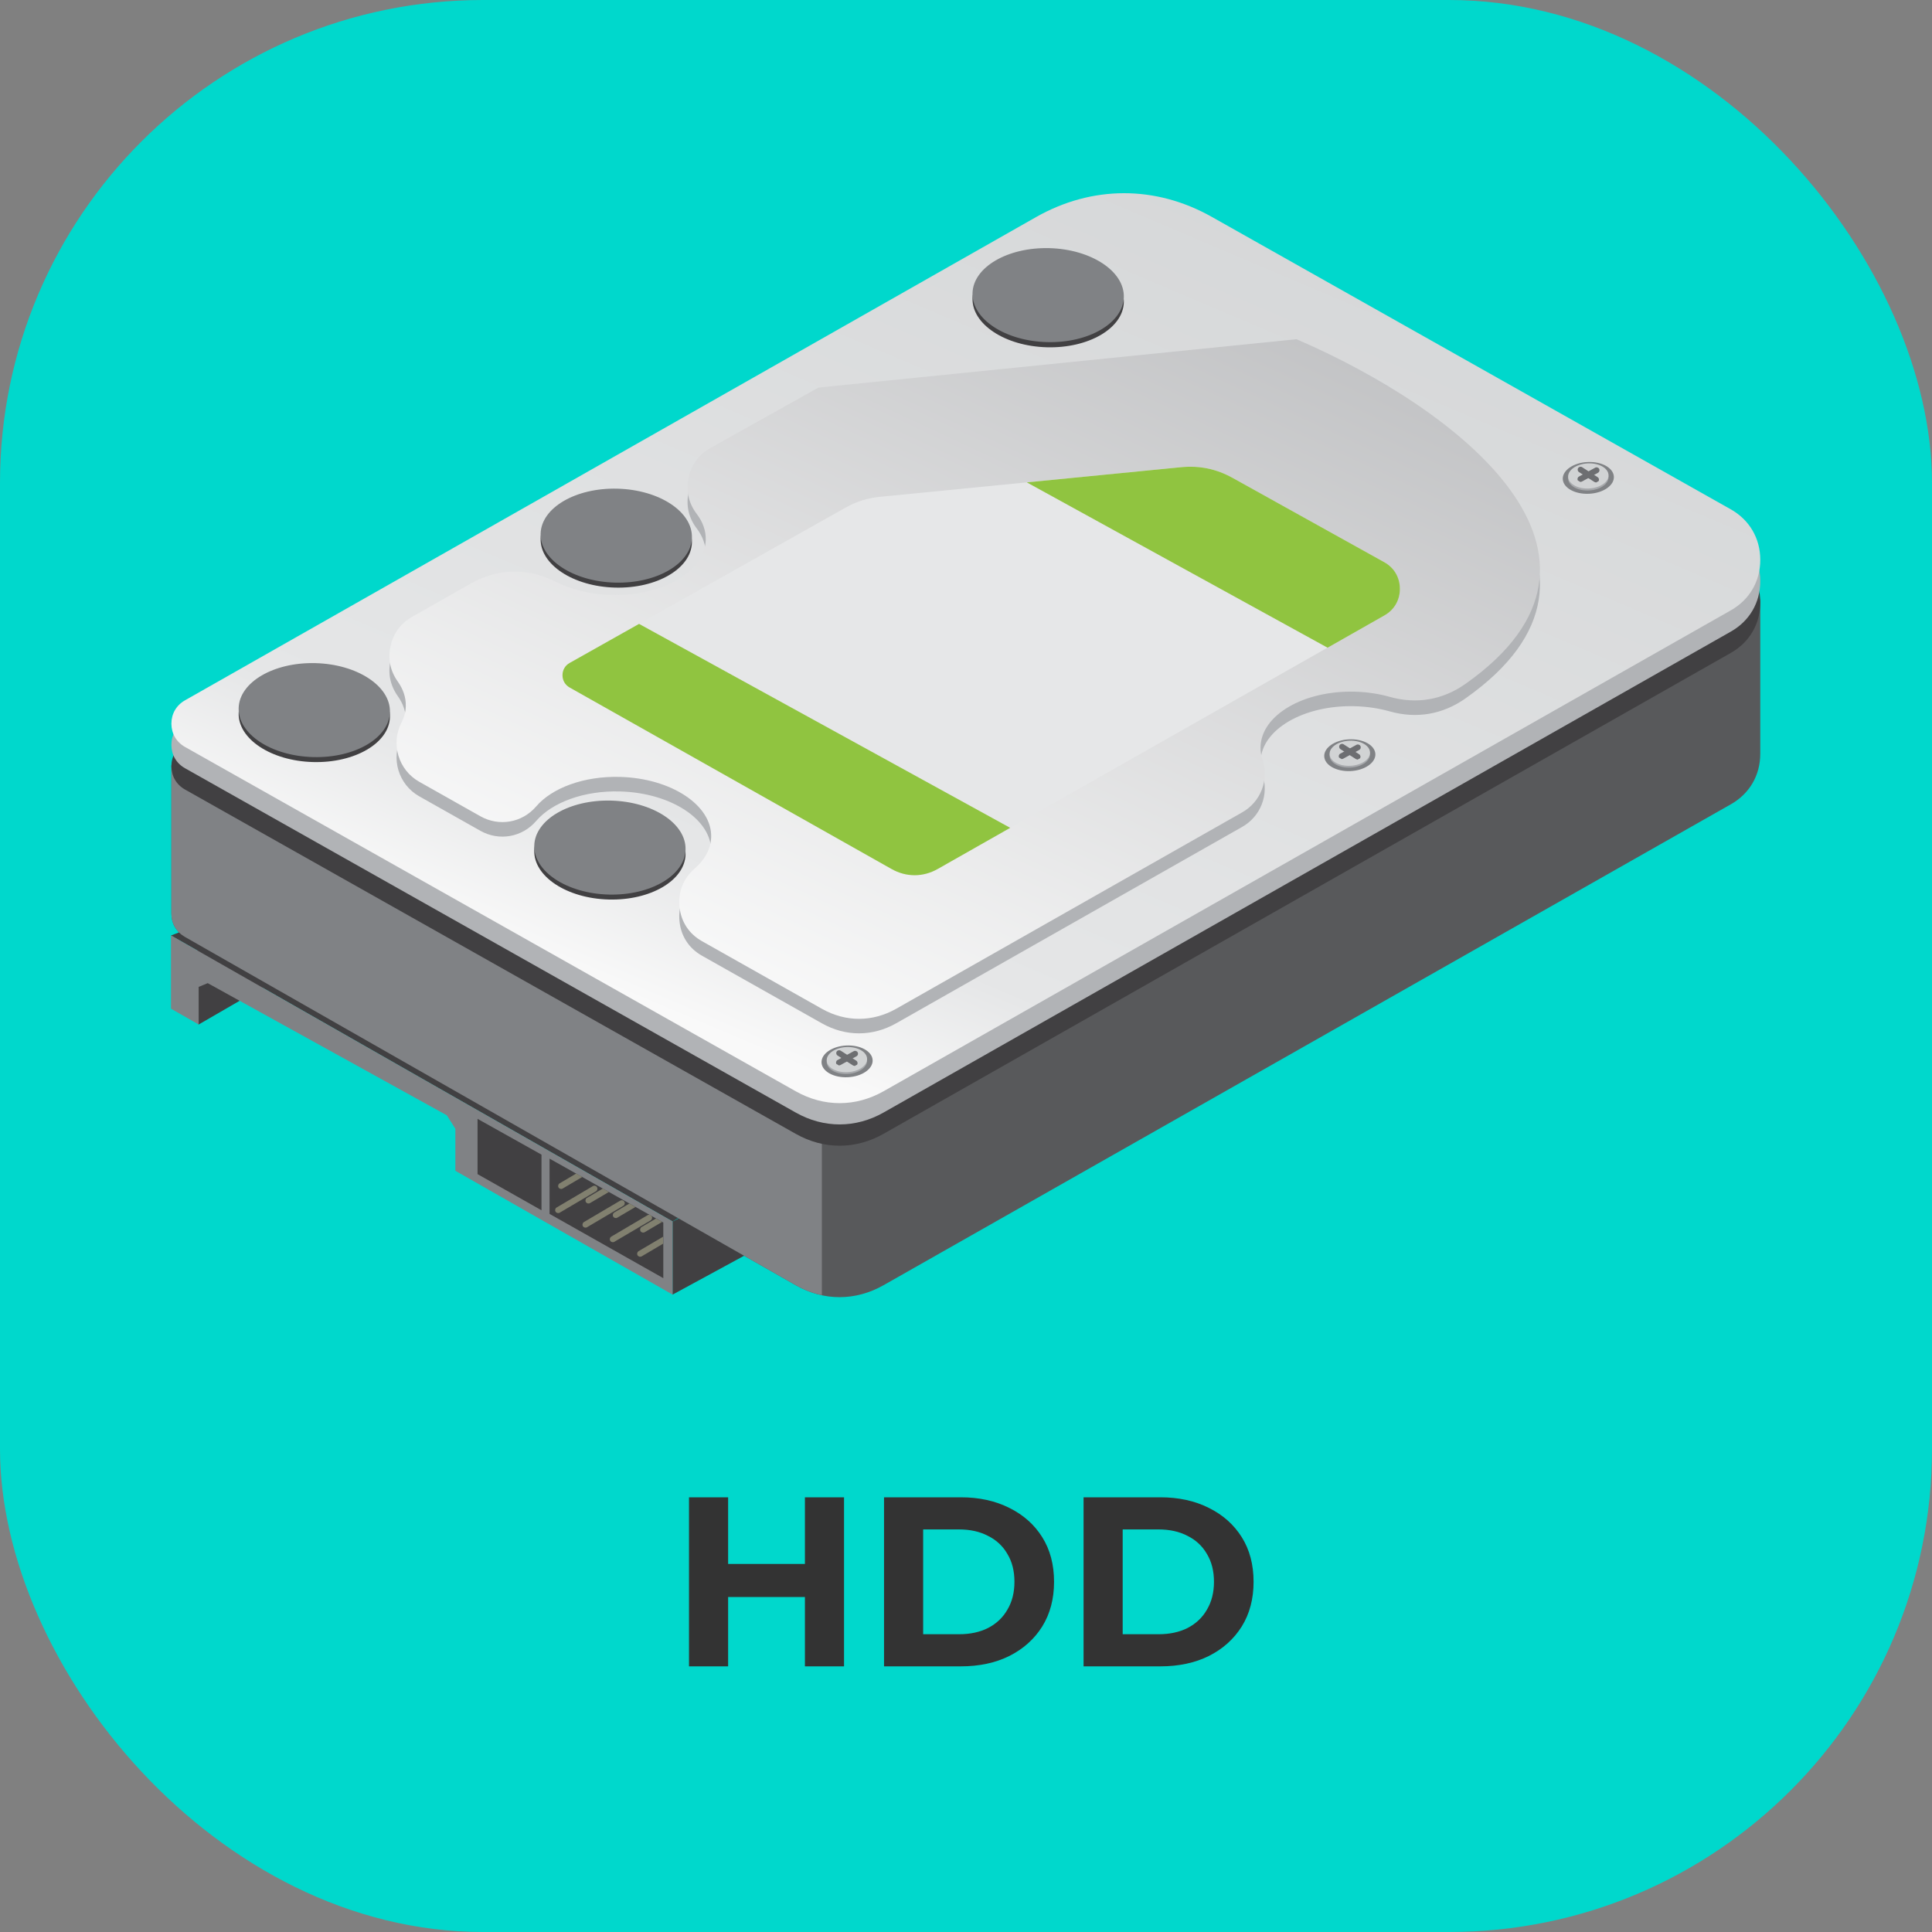 <svg width="80" height="80" viewBox="0 0 80 80" fill="none" xmlns="http://www.w3.org/2000/svg">
<rect x="0" y="0" width="80" height="80" fill="#808080" stroke="none"/>
<rect width="80" height="80" rx="20" fill="#00D8CC"/>
<path fill-rule="evenodd" clip-rule="evenodd" d="M8.224 42.424L13.684 39.263L8.794 37.515L7.492 41.401L8.224 42.424V42.424Z" fill="#414042"/>
<path fill-rule="evenodd" clip-rule="evenodd" d="M27.847 53.609V50.579L32.057 48.504L31.978 51.365L27.847 53.609V53.609Z" fill="#414042"/>
<path fill-rule="evenodd" clip-rule="evenodd" d="M7.08 38.737L27.849 50.579L29.895 49.367L8.879 38.042L7.08 38.737V38.737Z" fill="#414042"/>
<path fill-rule="evenodd" clip-rule="evenodd" d="M27.849 50.576V53.606L18.856 48.48V46.74L18.503 46.183L8.601 40.71L8.226 40.865V42.421L7.08 41.768V38.734L27.849 50.576V50.576Z" fill="#808285"/>
<path fill-rule="evenodd" clip-rule="evenodd" d="M17.071 31.687L42.897 17.023C45.217 15.705 47.85 15.701 50.175 17.011L64.031 24.819H72.889V31.21C72.89 32.1 72.446 32.864 71.672 33.303L36.591 53.215C35.431 53.874 34.111 53.882 32.952 53.22L7.661 38.799C7.305 38.596 7.098 38.246 7.097 37.836V31.687H17.071H17.071Z" fill="#58595B"/>
<path fill-rule="evenodd" clip-rule="evenodd" d="M34.032 53.628C33.664 53.55 33.3 53.415 32.952 53.216L7.661 38.795C7.305 38.592 7.098 38.242 7.097 37.831V31.683H11.223L34.032 44.789V53.628V53.628Z" fill="#808285"/>
<path fill-rule="evenodd" clip-rule="evenodd" d="M7.658 30.763L42.897 10.754C45.217 9.436 47.85 9.433 50.175 10.742L71.666 22.852C72.441 23.288 72.887 24.052 72.889 24.941C72.89 25.831 72.446 26.595 71.672 27.034L36.591 46.946C35.431 47.605 34.114 47.607 32.952 46.951L7.661 32.693C7.304 32.491 7.098 32.139 7.097 31.729C7.096 31.318 7.301 30.965 7.658 30.763H7.658Z" fill="#414042"/>
<path fill-rule="evenodd" clip-rule="evenodd" d="M7.658 29.881L42.897 9.873C45.217 8.555 47.85 8.551 50.175 9.861L71.666 21.971C72.441 22.407 72.887 23.17 72.889 24.06C72.89 24.949 72.446 25.713 71.672 26.152L36.591 46.065C35.431 46.723 34.114 46.725 32.952 46.07L7.661 31.811C7.304 31.61 7.098 31.258 7.097 30.847C7.096 30.437 7.301 30.084 7.658 29.881H7.658Z" fill="#B1B3B6"/>
<path d="M7.658 29L42.897 8.991C45.217 7.674 47.85 7.669 50.175 8.979L71.666 21.089C72.441 21.526 72.888 22.289 72.889 23.178C72.891 24.068 72.446 24.832 71.673 25.271L36.591 45.184C35.431 45.842 34.115 45.844 32.952 45.189L7.661 30.93C7.304 30.729 7.098 30.377 7.097 29.966C7.097 29.555 7.302 29.203 7.658 29H7.658Z" fill="url(#paint0_linear_1_707)"/>
<path fill-rule="evenodd" clip-rule="evenodd" d="M17.064 26.145L19.495 24.765C20.608 24.133 21.856 24.105 22.995 24.684C23.634 25.01 24.439 25.214 25.317 25.237C27.438 25.293 29.187 24.271 29.223 22.954C29.233 22.573 29.098 22.208 28.85 21.881C28.514 21.44 28.399 20.929 28.512 20.387C28.625 19.845 28.935 19.422 29.419 19.152L33.889 16.651L53.685 14.648C60.395 17.541 68.221 23.605 60.68 28.921C59.738 29.585 58.656 29.77 57.547 29.457C57.103 29.332 56.614 29.257 56.101 29.243C53.98 29.187 52.231 30.208 52.196 31.526C52.191 31.706 52.219 31.883 52.275 32.053C52.555 32.898 52.208 33.802 51.433 34.242L37.114 42.369C36.132 42.927 35.018 42.929 34.033 42.374L29.067 39.574C28.529 39.27 28.2 38.769 28.137 38.153C28.074 37.538 28.293 36.98 28.759 36.573C29.182 36.204 29.435 35.752 29.448 35.26C29.482 33.943 27.791 32.828 25.669 32.772C24.169 32.732 22.855 33.232 22.202 33.994C21.622 34.67 20.668 34.839 19.891 34.401L17.361 32.974C16.496 32.486 16.171 31.402 16.625 30.519C16.735 30.305 16.798 30.078 16.803 29.841C16.813 29.481 16.693 29.135 16.471 28.823C16.157 28.382 16.055 27.881 16.172 27.352C16.289 26.823 16.593 26.413 17.064 26.145V26.145Z" fill="#B1B3B6"/>
<path d="M17.064 25.543L19.495 24.163C20.608 23.532 21.856 23.503 22.995 24.083C23.634 24.408 24.439 24.612 25.317 24.635C27.438 24.691 29.187 23.67 29.223 22.352C29.233 21.971 29.098 21.606 28.85 21.28C28.514 20.839 28.399 20.328 28.512 19.786C28.625 19.243 28.935 18.821 29.419 18.55L33.889 16.049L53.685 14.046C60.395 16.939 68.221 23.004 60.68 28.319C59.738 28.983 58.656 29.168 57.547 28.855C57.103 28.73 56.614 28.655 56.101 28.641C53.98 28.586 52.231 29.607 52.196 30.925C52.191 31.104 52.219 31.281 52.275 31.451C52.555 32.297 52.208 33.201 51.433 33.64L37.114 41.768C36.132 42.326 35.018 42.328 34.033 41.772L29.067 38.972C28.529 38.669 28.2 38.167 28.137 37.552C28.074 36.936 28.293 36.378 28.759 35.971C29.182 35.602 29.435 35.151 29.448 34.658C29.482 33.341 27.791 32.226 25.669 32.17C24.169 32.13 22.855 32.63 22.202 33.392C21.622 34.069 20.668 34.237 19.891 33.799L17.361 32.372C16.496 31.885 16.171 30.8 16.625 29.918C16.735 29.704 16.798 29.476 16.803 29.239C16.813 28.879 16.693 28.534 16.471 28.222C16.157 27.78 16.055 27.28 16.172 26.751C16.289 26.221 16.593 25.811 17.064 25.543V25.543Z" fill="url(#paint1_linear_1_707)"/>
<path fill-rule="evenodd" clip-rule="evenodd" d="M13.066 27.665C14.796 27.711 16.175 28.619 16.146 29.693C16.118 30.768 14.692 31.601 12.963 31.555C11.232 31.51 9.853 30.601 9.882 29.527C9.91 28.453 11.336 27.619 13.066 27.665V27.665Z" fill="#414042"/>
<path fill-rule="evenodd" clip-rule="evenodd" d="M13.066 27.459C14.796 27.505 16.175 28.413 16.146 29.487C16.118 30.561 14.692 31.395 12.963 31.349C11.232 31.303 9.853 30.395 9.882 29.32C9.91 28.247 11.336 27.413 13.066 27.459V27.459Z" fill="#808285"/>
<path fill-rule="evenodd" clip-rule="evenodd" d="M25.306 33.357C27.036 33.403 28.416 34.311 28.387 35.385C28.359 36.459 26.933 37.293 25.203 37.247C23.474 37.201 22.094 36.293 22.123 35.219C22.151 34.145 23.577 33.311 25.306 33.357Z" fill="#414042"/>
<path fill-rule="evenodd" clip-rule="evenodd" d="M25.306 33.151C27.036 33.197 28.416 34.105 28.387 35.18C28.359 36.254 26.933 37.087 25.203 37.042C23.474 36.996 22.094 36.087 22.123 35.013C22.151 33.939 23.577 33.105 25.306 33.151Z" fill="#808285"/>
<path fill-rule="evenodd" clip-rule="evenodd" d="M25.57 20.44C27.3 20.486 28.68 21.395 28.651 22.469C28.622 23.543 27.197 24.377 25.467 24.331C23.737 24.285 22.358 23.377 22.386 22.303C22.415 21.228 23.84 20.395 25.57 20.44Z" fill="#414042"/>
<path fill-rule="evenodd" clip-rule="evenodd" d="M25.57 20.235C27.3 20.281 28.68 21.189 28.651 22.263C28.622 23.337 27.197 24.171 25.467 24.125C23.737 24.079 22.358 23.171 22.386 22.097C22.415 21.023 23.84 20.189 25.57 20.235Z" fill="#808285"/>
<path fill-rule="evenodd" clip-rule="evenodd" d="M43.454 10.489C45.183 10.535 46.563 11.444 46.535 12.518C46.506 13.592 45.08 14.426 43.35 14.38C41.621 14.334 40.241 13.426 40.27 12.352C40.298 11.277 41.724 10.444 43.454 10.489V10.489Z" fill="#414042"/>
<path fill-rule="evenodd" clip-rule="evenodd" d="M43.454 10.275C45.183 10.322 46.563 11.23 46.535 12.304C46.506 13.378 45.08 14.212 43.35 14.166C41.621 14.12 40.241 13.212 40.27 12.137C40.298 11.064 41.724 10.23 43.454 10.275V10.275Z" fill="#808285"/>
<path fill-rule="evenodd" clip-rule="evenodd" d="M55.924 31.929C55.339 31.956 54.851 31.685 54.834 31.322C54.816 30.959 55.276 30.642 55.861 30.614C56.445 30.586 56.934 30.858 56.951 31.221C56.968 31.583 56.508 31.901 55.924 31.929Z" fill="#808285"/>
<path fill-rule="evenodd" clip-rule="evenodd" d="M55.918 31.784C55.456 31.806 55.07 31.592 55.056 31.305C55.043 31.018 55.406 30.767 55.868 30.745C56.33 30.723 56.715 30.938 56.729 31.225C56.743 31.511 56.379 31.762 55.918 31.784Z" fill="#A7A9AC"/>
<path fill-rule="evenodd" clip-rule="evenodd" d="M55.917 31.71C55.455 31.732 55.07 31.518 55.056 31.231C55.042 30.944 55.406 30.694 55.867 30.671C56.329 30.649 56.715 30.864 56.729 31.15C56.743 31.438 56.379 31.688 55.917 31.71Z" fill="#D1D3D4"/>
<path d="M56.215 31.454L56.15 31.435L55.507 31.023C55.451 30.986 55.434 30.913 55.47 30.856C55.506 30.801 55.581 30.785 55.636 30.82L56.28 31.233C56.335 31.269 56.352 31.343 56.316 31.399L56.215 31.454V31.454Z" fill="#6D6E71"/>
<path d="M55.555 31.433L55.45 31.37C55.417 31.312 55.439 31.239 55.497 31.207L56.168 30.841C56.227 30.809 56.3 30.831 56.331 30.889C56.363 30.947 56.342 31.02 56.283 31.052L55.613 31.419L55.555 31.433V31.433Z" fill="#6D6E71"/>
<path fill-rule="evenodd" clip-rule="evenodd" d="M35.108 44.606C34.523 44.634 34.035 44.363 34.018 44C34 43.636 34.46 43.32 35.044 43.292C35.629 43.264 36.117 43.535 36.134 43.898C36.151 44.261 35.692 44.578 35.108 44.606Z" fill="#808285"/>
<path fill-rule="evenodd" clip-rule="evenodd" d="M35.093 44.47C34.631 44.492 34.245 44.278 34.232 43.99C34.218 43.704 34.581 43.453 35.043 43.431C35.505 43.409 35.891 43.624 35.904 43.91C35.918 44.197 35.555 44.448 35.093 44.47V44.47Z" fill="#A7A9AC"/>
<path fill-rule="evenodd" clip-rule="evenodd" d="M35.093 44.396C34.631 44.418 34.245 44.203 34.232 43.917C34.218 43.63 34.581 43.38 35.043 43.357C35.505 43.335 35.891 43.55 35.904 43.836C35.918 44.123 35.555 44.374 35.093 44.396V44.396Z" fill="#D1D3D4"/>
<path d="M35.391 44.14L35.326 44.121L34.682 43.708C34.626 43.672 34.61 43.598 34.646 43.542C34.682 43.486 34.756 43.471 34.812 43.506L35.455 43.919C35.511 43.955 35.527 44.029 35.492 44.085L35.391 44.14V44.14Z" fill="#6D6E71"/>
<path d="M34.739 44.119L34.633 44.056C34.601 43.998 34.623 43.925 34.681 43.894L35.351 43.527C35.41 43.495 35.483 43.516 35.514 43.575C35.546 43.633 35.525 43.706 35.467 43.737L34.796 44.104L34.739 44.119Z" fill="#6D6E71"/>
<path fill-rule="evenodd" clip-rule="evenodd" d="M65.801 20.446C65.216 20.474 64.728 20.202 64.711 19.839C64.694 19.476 65.153 19.159 65.737 19.131C66.322 19.103 66.81 19.375 66.827 19.738C66.845 20.101 66.385 20.418 65.801 20.446Z" fill="#808285"/>
<path fill-rule="evenodd" clip-rule="evenodd" d="M65.795 20.31C65.332 20.331 64.947 20.117 64.933 19.83C64.92 19.543 65.283 19.293 65.745 19.27C66.207 19.249 66.592 19.463 66.606 19.75C66.62 20.037 66.256 20.287 65.795 20.31V20.31Z" fill="#A7A9AC"/>
<path fill-rule="evenodd" clip-rule="evenodd" d="M65.794 20.227C65.333 20.25 64.947 20.035 64.933 19.748C64.919 19.461 65.283 19.211 65.745 19.188C66.207 19.166 66.592 19.381 66.606 19.668C66.62 19.955 66.256 20.205 65.794 20.227V20.227Z" fill="#D1D3D4"/>
<path d="M66.091 19.98L66.026 19.96L65.383 19.548C65.327 19.512 65.311 19.438 65.347 19.382C65.383 19.326 65.458 19.31 65.513 19.346L66.156 19.759C66.212 19.794 66.228 19.869 66.192 19.924L66.091 19.98Z" fill="#6D6E71"/>
<path d="M65.44 19.958L65.335 19.895C65.303 19.837 65.324 19.764 65.382 19.733L66.053 19.366C66.112 19.334 66.185 19.356 66.216 19.414C66.248 19.472 66.227 19.545 66.169 19.577L65.498 19.943L65.44 19.958V19.958Z" fill="#6D6E71"/>
<path fill-rule="evenodd" clip-rule="evenodd" d="M23.587 27.449L34.999 21.027C35.468 20.764 35.916 20.623 36.45 20.571L48.886 19.347C49.667 19.27 50.358 19.413 51.043 19.794L57.316 23.281C57.726 23.508 57.96 23.913 57.961 24.381C57.961 24.85 57.727 25.253 57.32 25.484L38.833 35.977C38.222 36.324 37.528 36.325 36.916 35.98L23.589 28.466C23.401 28.36 23.292 28.175 23.292 27.958C23.291 27.742 23.399 27.555 23.587 27.449Z" fill="#E6E7E8"/>
<path fill-rule="evenodd" clip-rule="evenodd" d="M26.462 25.834L41.83 34.279L38.833 35.98C38.222 36.327 37.528 36.328 36.916 35.983L23.589 28.469C23.401 28.363 23.292 28.177 23.292 27.961C23.291 27.745 23.399 27.558 23.587 27.452L26.462 25.834V25.834Z" fill="#90C440"/>
<path fill-rule="evenodd" clip-rule="evenodd" d="M54.972 26.82L42.518 19.974L48.891 19.347C49.672 19.27 50.363 19.413 51.049 19.794L57.322 23.281C57.731 23.508 57.965 23.913 57.966 24.381C57.967 24.85 57.733 25.253 57.325 25.484L54.972 26.82V26.82Z" fill="#90C440"/>
<path fill-rule="evenodd" clip-rule="evenodd" d="M27.466 50.623V52.926L22.756 50.265V47.977L27.466 50.623V50.623Z" fill="#414042"/>
<path d="M24.428 50.456V50.746L24.307 50.818C24.248 50.852 24.171 50.833 24.136 50.774C24.101 50.715 24.121 50.638 24.18 50.602L24.428 50.456ZM24.428 49.186V49.476L23.175 50.215C23.116 50.25 23.04 50.23 23.004 50.171C22.97 50.112 22.989 50.035 23.048 50L24.428 49.186V49.186ZM24.428 49.476V49.186L24.55 49.114C24.609 49.079 24.686 49.099 24.721 49.158C24.756 49.217 24.736 49.294 24.677 49.329L24.428 49.476ZM25.56 51.059V51.348L25.439 51.42C25.38 51.455 25.303 51.435 25.268 51.376C25.233 51.317 25.253 51.24 25.312 51.205L25.56 51.059V51.059ZM25.56 49.788V50.078L24.428 50.746V50.456L25.56 49.788ZM25.56 50.078V49.788L25.682 49.717C25.741 49.682 25.818 49.702 25.852 49.761C25.888 49.82 25.868 49.896 25.809 49.931L25.56 50.078V50.078ZM26.692 50.391V50.681L25.56 51.348V51.059L26.692 50.391ZM26.571 52.023C26.512 52.057 26.435 52.038 26.4 51.979C26.365 51.919 26.385 51.843 26.444 51.807L26.692 51.661V51.951L26.571 52.023ZM26.692 50.681V50.391L26.814 50.319C26.873 50.284 26.95 50.304 26.985 50.363C27.02 50.422 27 50.499 26.941 50.534L26.692 50.681ZM26.692 51.661L27.459 51.209V51.498L26.692 51.951V51.661Z" fill="#81806F"/>
<path d="M26.063 49.835L26.314 49.977L25.563 50.42C25.503 50.455 25.427 50.436 25.392 50.377C25.357 50.317 25.377 50.241 25.436 50.205L26.063 49.835ZM24.962 49.215L25.212 49.357L24.43 49.818C24.371 49.852 24.295 49.833 24.26 49.774C24.225 49.715 24.244 49.638 24.304 49.603L24.962 49.215ZM23.86 48.594L24.111 48.736L23.299 49.215C23.24 49.25 23.163 49.231 23.128 49.172C23.093 49.112 23.113 49.036 23.172 49L23.86 48.594ZM26.695 51.023C26.636 51.057 26.559 51.038 26.523 50.979C26.489 50.92 26.508 50.843 26.567 50.808L27.164 50.456L27.416 50.597L26.695 51.023Z" fill="#81806F"/>
<path fill-rule="evenodd" clip-rule="evenodd" d="M22.422 47.811V50.115L19.774 48.618V46.329L22.422 47.811V47.811Z" fill="#414042"/>
<path d="M33.33 62H34.95V69H33.33V62ZM30.15 69H28.53V62H30.15V69ZM33.45 66.13H30.03V64.76H33.45V66.13ZM36.606 69V62H39.786C40.546 62 41.216 62.147 41.796 62.44C42.376 62.727 42.83 63.13 43.156 63.65C43.483 64.17 43.646 64.787 43.646 65.5C43.646 66.207 43.483 66.823 43.156 67.35C42.83 67.87 42.376 68.277 41.796 68.57C41.216 68.857 40.546 69 39.786 69H36.606ZM38.226 67.67H39.706C40.173 67.67 40.576 67.583 40.916 67.41C41.263 67.23 41.53 66.977 41.716 66.65C41.91 66.323 42.006 65.94 42.006 65.5C42.006 65.053 41.91 64.67 41.716 64.35C41.53 64.023 41.263 63.773 40.916 63.6C40.576 63.42 40.173 63.33 39.706 63.33H38.226V67.67ZM44.868 69V62H48.048C48.808 62 49.478 62.147 50.058 62.44C50.638 62.727 51.091 63.13 51.418 63.65C51.745 64.17 51.908 64.787 51.908 65.5C51.908 66.207 51.745 66.823 51.418 67.35C51.091 67.87 50.638 68.277 50.058 68.57C49.478 68.857 48.808 69 48.048 69H44.868ZM46.488 67.67H47.968C48.435 67.67 48.838 67.583 49.178 67.41C49.525 67.23 49.791 66.977 49.978 66.65C50.171 66.323 50.268 65.94 50.268 65.5C50.268 65.053 50.171 64.67 49.978 64.35C49.791 64.023 49.525 63.773 49.178 63.6C48.838 63.42 48.435 63.33 47.968 63.33H46.488V67.67Z" fill="#333333"/>
<defs>
<linearGradient id="paint0_linear_1_707" x1="52.536" y1="-2.84" x2="27.67" y2="55.741" gradientUnits="userSpaceOnUse">
<stop stop-color="#D1D3D4"/>
<stop offset="0.7" stop-color="#E5E6E7"/>
<stop offset="0.8" stop-color="#F9F9F9"/>
<stop offset="1" stop-color="white"/>
</linearGradient>
<linearGradient id="paint1_linear_1_707" x1="28.726" y1="49.689" x2="48.765" y2="6.715" gradientUnits="userSpaceOnUse">
<stop stop-color="white"/>
<stop offset="0.1" stop-color="white"/>
<stop offset="1" stop-color="#BCBDBF"/>
</linearGradient>
</defs>
</svg>
